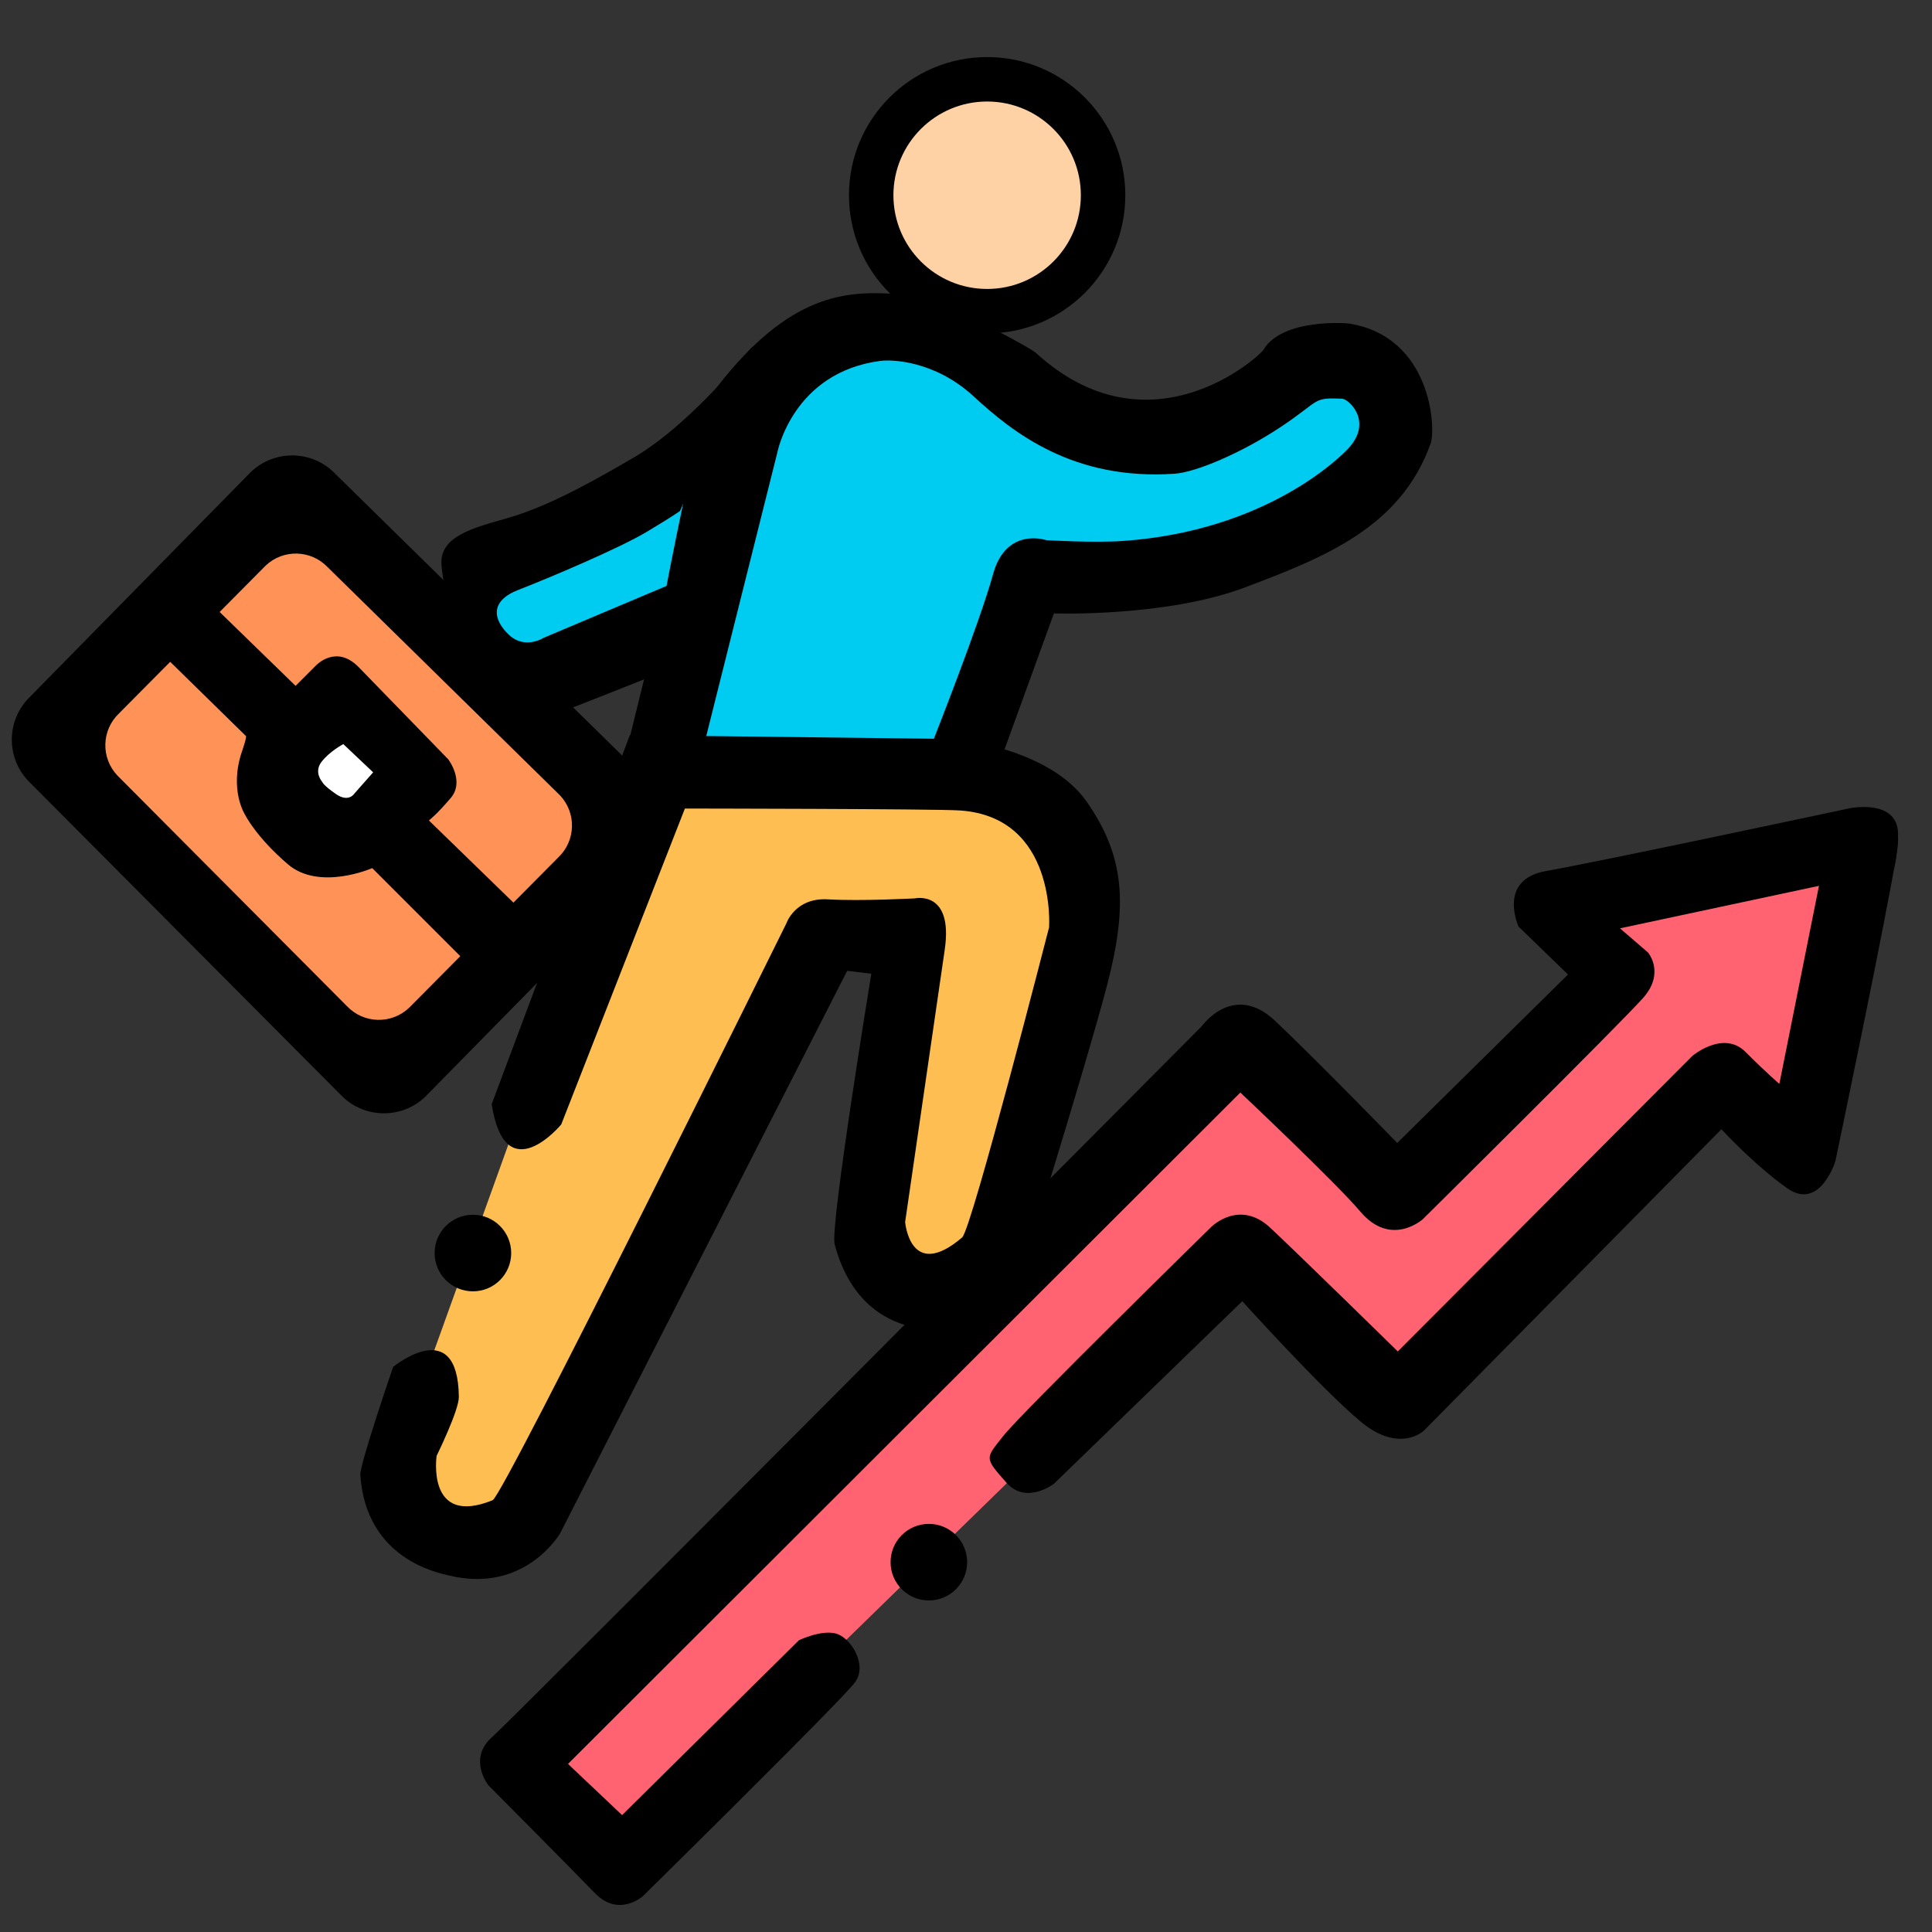 <svg xmlns="http://www.w3.org/2000/svg" xml:space="preserve" width="500" height="500" style="enable-background:new 0 0 500 500"><rect width="100%" height="100%" fill="#333333" stroke="none"/><path d="m414 237 7.5 17.5-58 57L320 272 134 454.5l27.5 26 102.5-100 58-58.5 41 32s71.5-73 78-79.5 11 1.5 11 1.5l9.5 9.5 12.5-59-60 10.5z" style="fill-rule:evenodd;clip-rule:evenodd;fill:#ff6371"/><circle cx="255.471" cy="50.525" r="35.757" style="fill-rule:evenodd;clip-rule:evenodd"/><circle cx="255.47" cy="50.527" r="24.255" style="fill-rule:evenodd;clip-rule:evenodd;fill:#fed2a4"/><path d="m123 148 8 21 11 .5 38.5-13 10.5-39zm205-43.5c-13.5 10-52 10.5-63.5-.5S227 84 227 84c-21-5.5-30.5 25-30.5 25l-24 82 76 .5 21-41.5s13.5 2 46.5-5.5 31-14.5 44-32.5-18.5-17.5-32-7.5z" style="fill-rule:evenodd;clip-rule:evenodd;fill:#00ccf2"/><path d="m266.588 210.11-99.921-11.453-55.292 153.634-8.294 38.704s20.142 23.302 31.596 3.949c11.453-19.352 76.224-152.843 76.224-152.843l23.302-1.976-7.898 86.493s26.066 16.982 32.385-2.369l21.723-86.099-13.825-28.04z" style="fill-rule:evenodd;clip-rule:evenodd;fill:#ffbe52"/><path d="m168.602 202.984-81.754-80.285c-5.878-6.205-15.673-6.471-21.879-.593L7.893 180.202c-6.206 5.878-6.471 15.673-.593 21.879l80.828 81.212c5.878 6.205 15.673 6.471 21.879.593l58.002-59.022c6.206-5.879 6.471-15.674.593-21.88z" style="fill-rule:evenodd;clip-rule:evenodd"/><path d="m144.915 205.824-60.088-59.008c-4.32-4.561-11.52-4.756-16.08-.436l-37.934 38.236c-4.561 4.32-4.756 11.52-.436 16.081l59.407 59.688c4.32 4.562 11.52 4.756 16.08.437l38.615-38.919c4.561-4.318 4.756-11.518.436-16.079z" style="fill-rule:evenodd;clip-rule:evenodd;fill:#ff9357"/><circle cx="240.388" cy="404.287" r="9.909" style="fill-rule:evenodd;clip-rule:evenodd"/><circle cx="122.387" cy="324.287" r="9.909" style="fill-rule:evenodd;clip-rule:evenodd"/><path d="M134.176 152.649c7.536-2.917 26.009-10.695 33.301-15.07 7.292-4.375 8.507-5.348 8.507-5.348l18.717-42.538s-15.313 19.689-30.627 28.683c-15.313 8.994-24.55 13.369-33.058 15.8-8.508 2.431-17.258 4.618-16.772 11.911.486 7.292 5.833 28.196 10.938 32.571s13.369 8.021 18.717 6.077c5.348-1.945 23.578-9.237 23.578-9.237l6.077-24.307-32.815 13.854s-4.861 3.16-8.994-.729c-4.132-3.888-5.104-8.75 2.431-11.667z" style="fill-rule:evenodd;clip-rule:evenodd"/><path d="M349.25 83.75c-1.233-.203-17.5-1.25-22.25 6.75-1.029 1.733-29.5 27.75-59 .75-1.122-1.026-24.5-14.5-37.5-15.25s-27.75 1-46.5 26.25c-2.848 3.835-12 51.95-12 51.95l-9.4 38.2 20-1.2 18.6-74.2s4-20.6 26.6-23.6c2.804-.373 14-.2 24.2 9.199 10.2 9.4 25.8 21.801 52 20 5.519-.379 17.4-5.399 27.6-12.199 10.2-6.801 8-7.601 15.801-7.2 1.598.082 8 5.8 1.6 12.8-2.006 2.194-21.2 21.4-58.4 24-7.581.53-19.8-.2-19.8-.2s-10.399-3.6-13.8 8.8c-3.4 12.4-15.4 42.801-15.4 42.801l17.86 3.93 13.29-36.58s29 1 49.5-6.75 40.25-15.5 48-37.25c1.383-3.885.249-27.501-21.001-31.001zM474.5 210.5l-14 70s-3-2.5-8.75-8.25-13.75 1-13.75 1l-76.25 76.5s-25-24.5-33-32-15.25-.25-15.25-.25-49 48-53.75 54-5.141 5.608.75 12.25c5.1 5.75 12.25.25 12.25.25l48.75-47.25s20.75 23 30.75 31.25 16.25 2.25 16.25 2.25l77-78s8.5 9.25 17 15.25 12.5-7 12.5-7 13.5-64.5 16-80.5-16.5-9.5-16.5-9.5z" style="fill-rule:evenodd;clip-rule:evenodd"/><path d="M478.6 209.2s-65.6 14-78.399 16.2C387.4 227.6 393 239.8 393 239.8l12.8 12.4-44.2 43.6s-20.8-21.399-31.6-31.6-19 1.399-19 1.399-177.493 178.48-183.731 184.038c-6.239 5.559-.907 12.364-.907 12.364s21.325 21.438 27.563 27.903c6.238 6.466 12.477.795 12.477.795s51.611-50.817 54.9-55.354c3.29-4.537-1.134-11.569-4.99-12.591-3.856-1.021-9.562 1.746-9.562 1.746L161 469.75l-14-13.25 174-173.75s24.813 23.403 31 30.75c8 9.5 16.25 2 16.25 2s51.25-50.75 57-57.25 1.25-11.75 1.25-11.75l-7.25-6.25 70.25-15s1.1 1.55 1.7-8.65c.6-10.2-12.6-7.4-12.6-7.4z" style="fill-rule:evenodd;clip-rule:evenodd"/><path d="M281.25 207.5c-9.75-14-34-16.25-34-16.25l-84.25-1-35.75 95.5c3.5 22.75 18 5.25 18 5.25l32-81.75s65.01.063 71.25.5c25 1.75 23 30.25 23 30.25s-20.019 78.137-22.5 80.25c-13.5 11.5-14.75-4-14.75-4s8-55 10.25-70.5-7.75-13.25-7.75-13.25-14 .75-22.5.25S203.5 239 203.5 239s-73.172 148.103-76 149.25c-17.25 7-14.5-11.5-14.5-11.5s5.791-11.75 5.75-15.25c-.25-21.5-17-7.75-17-7.75s-8.689 25.257-8.5 28c1.5 21.75 20.043 25.289 23 26 19.75 4.75 28.75-11 28.75-11l74.25-145.5 6.25.75s-10.726 65.404-9.5 70c8 30 37.25 21 37.25 21l11.25-14.25S281 276 286.5 255s4.5-33.5-5.25-47.5zM111 212.333s2-1.5 5.667-5.833-.667-10-.667-10-17.333-17.833-23.167-23.833c-5.833-6-11-.5-11-.5L76.5 177.5l-19.793-19.25-13.355 12.349L63.667 190.5s.252.195-1 3.833C59.167 204.5 63.5 211 63.5 211s2.833 5.667 11 12.667 21.833 1 21.833 1l25.5 25.5 13-14.667L111 212.333z" style="fill-rule:evenodd;clip-rule:evenodd"/><path d="M88.848 192.572s-3.549 1.879-5.637 4.593c-2.088 2.714.208 5.219.208 5.219s.209.835 3.549 3.132 4.802-.209 4.802-.209l4.801-5.428-7.723-7.307z" style="fill-rule:evenodd;clip-rule:evenodd;fill:#fff"/></svg>